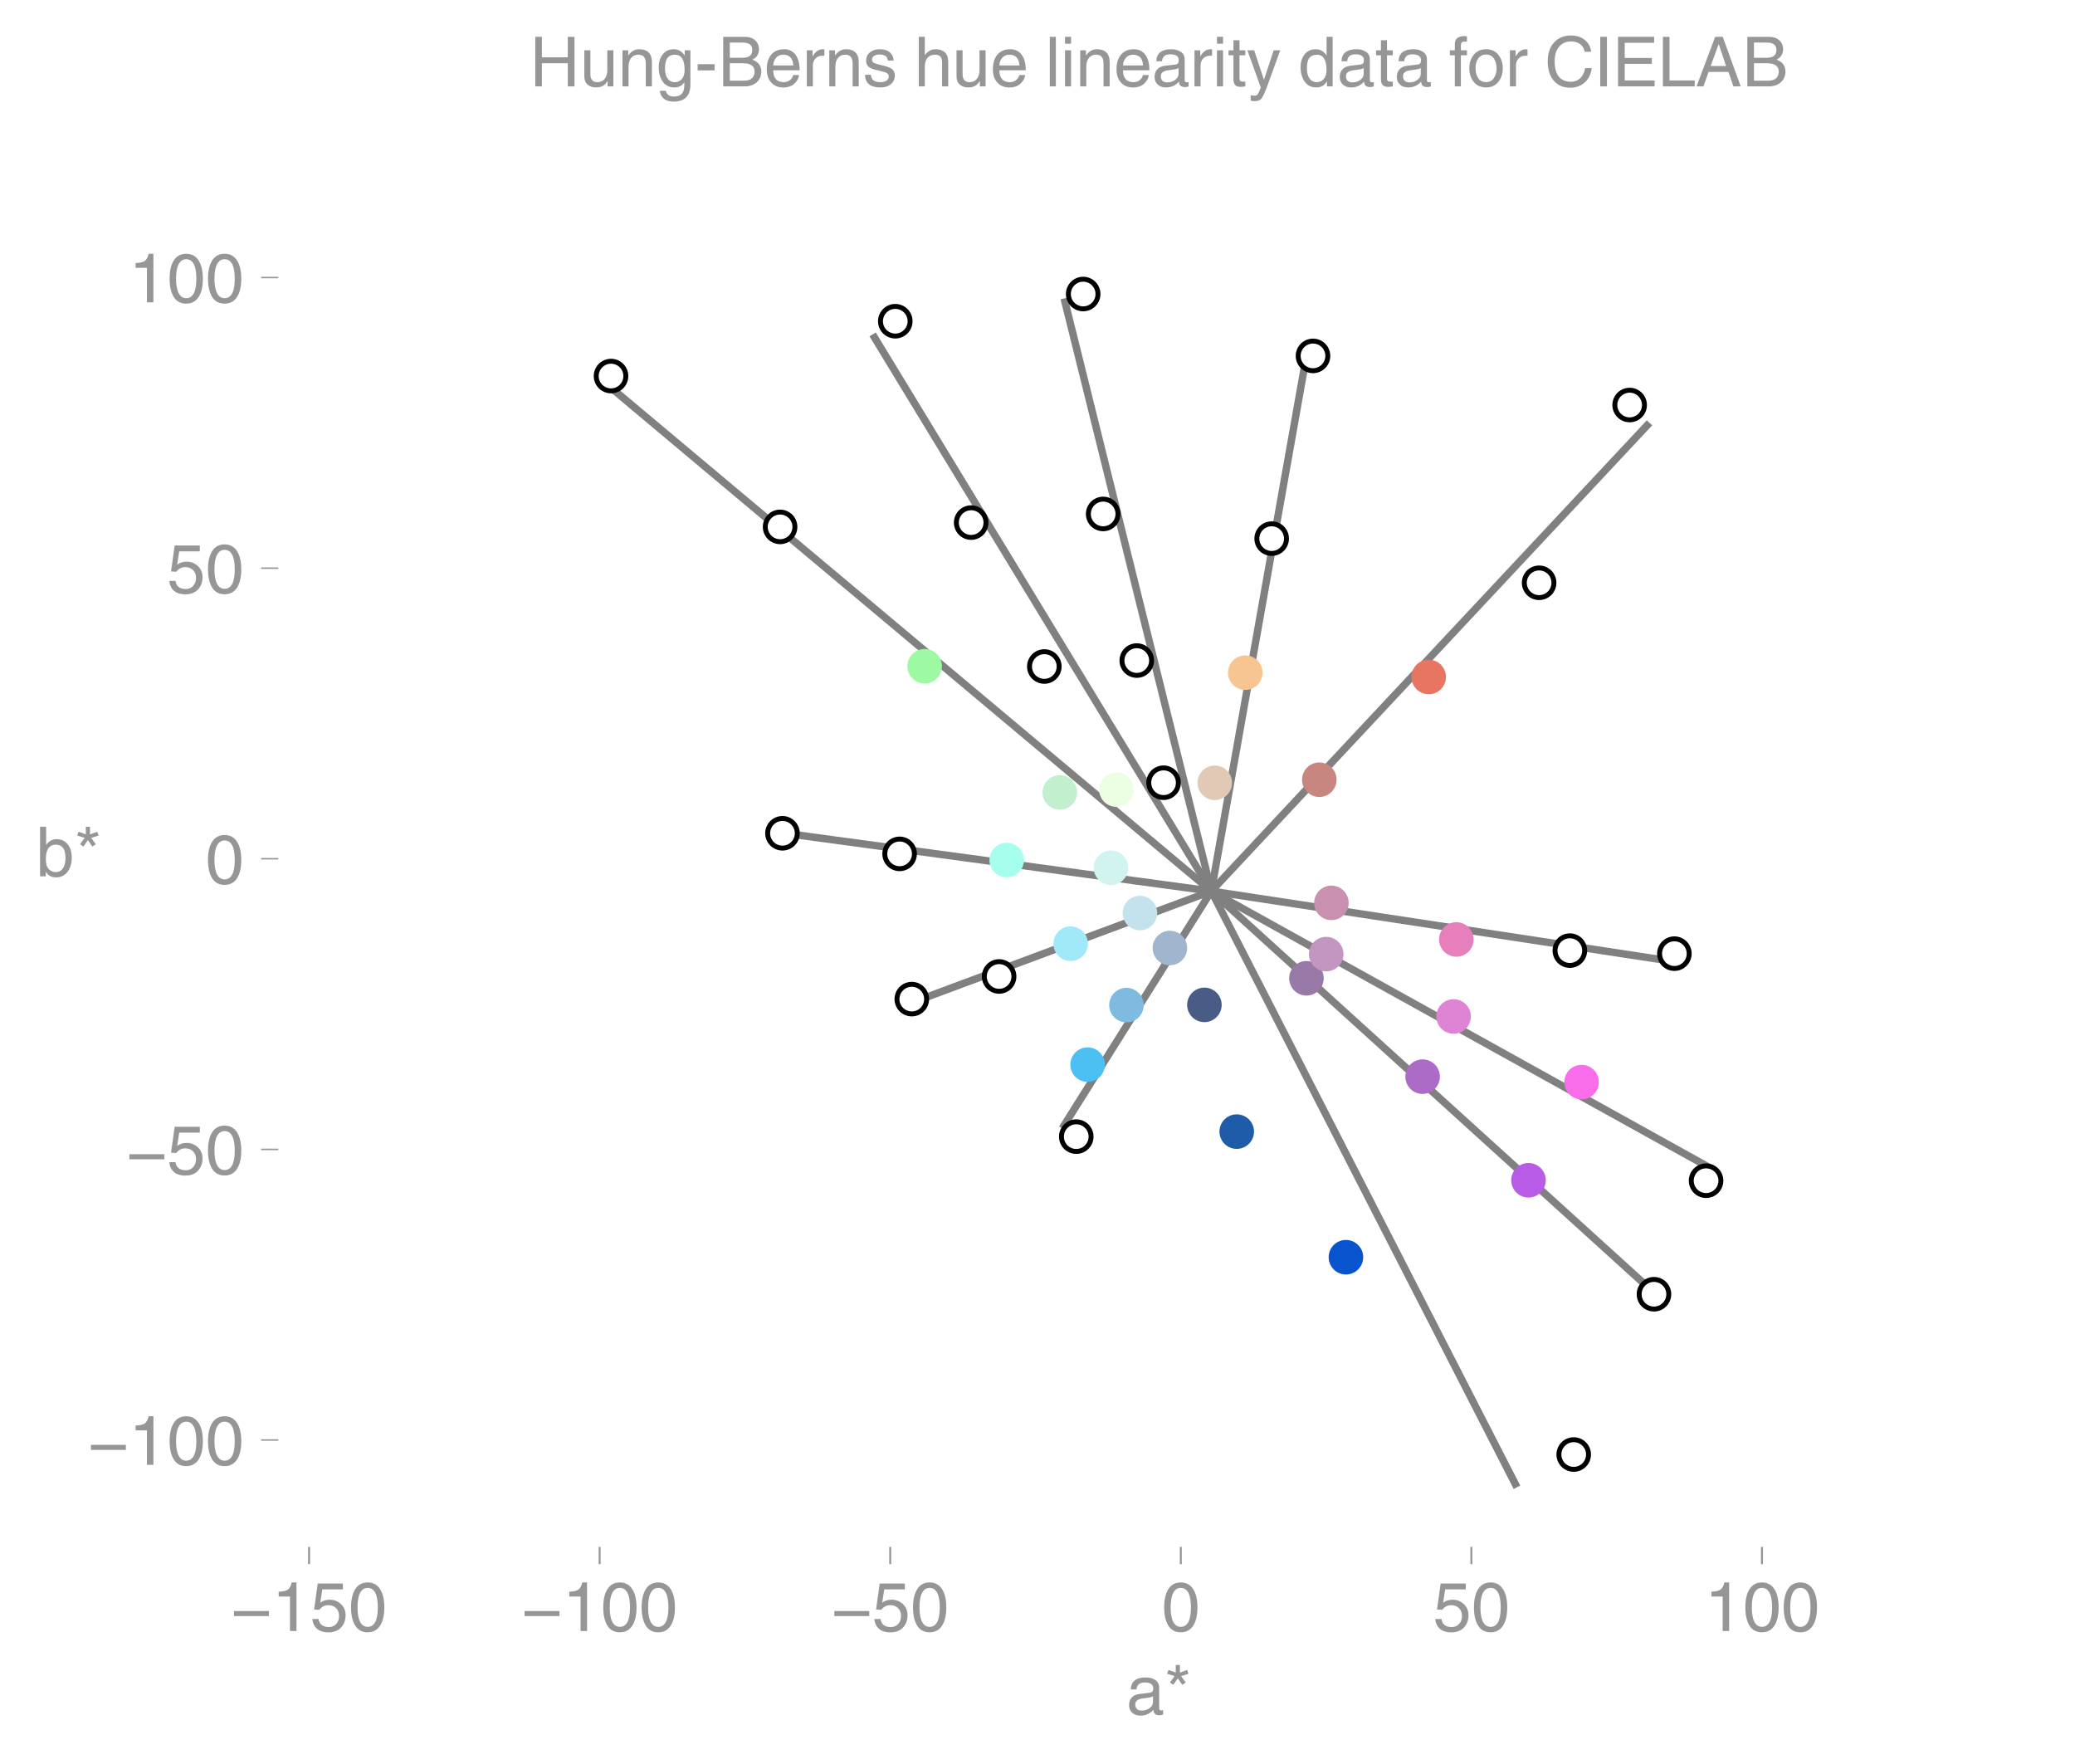 <svg height="476.965" viewBox="0 0 420.759 357.724" width="561.011" xmlns="http://www.w3.org/2000/svg" xmlns:xlink="http://www.w3.org/1999/xlink"><defs><style>*{stroke-linecap:butt;stroke-linejoin:round}</style></defs><g id="figure_1"><path d="M0 357.724h420.759V0H0z" fill="none" id="patch_1"/><g id="axes_1"><path d="M56.439 313.628h357.12V47.516H56.439z" fill="none" id="patch_2"/><path clip-path="url(#p0a569a5e86)" d="M245.628 180.676l88.85-94.946" fill="none" stroke="gray" stroke-linecap="square" stroke-width="1.5" id="line2d_1"/><path clip-path="url(#p0a569a5e86)" d="M245.628 180.676l19.324-108.757" fill="none" stroke="gray" stroke-linecap="square" stroke-width="1.5" id="line2d_2"/><path clip-path="url(#p0a569a5e86)" d="M245.628 180.676L215.78 60.506" fill="none" stroke="gray" stroke-linecap="square" stroke-width="1.5" id="line2d_3"/><path clip-path="url(#p0a569a5e86)" d="M245.628 180.676L176.946 67.798" fill="none" stroke="gray" stroke-linecap="square" stroke-width="1.5" id="line2d_4"/><path clip-path="url(#p0a569a5e86)" d="M245.628 180.676l-122.9-103.047" fill="none" stroke="gray" stroke-linecap="square" stroke-width="1.5" id="line2d_5"/><path clip-path="url(#p0a569a5e86)" d="M245.628 180.676l-86.954-11.79" fill="none" stroke="gray" stroke-linecap="square" stroke-width="1.5" id="line2d_6"/><path clip-path="url(#p0a569a5e86)" d="M245.628 180.676l-60.506 22.522" fill="none" stroke="gray" stroke-linecap="square" stroke-width="1.5" id="line2d_7"/><path clip-path="url(#p0a569a5e86)" d="M245.628 180.676l-30.24 48.095" fill="none" stroke="gray" stroke-linecap="square" stroke-width="1.5" id="line2d_8"/><path clip-path="url(#p0a569a5e86)" d="M245.628 180.676L307.6 301.532" fill="none" stroke="gray" stroke-linecap="square" stroke-width="1.5" id="line2d_9"/><path clip-path="url(#p0a569a5e86)" d="M245.628 180.676l89.922 81.546" fill="none" stroke="gray" stroke-linecap="square" stroke-width="1.5" id="line2d_10"/><path clip-path="url(#p0a569a5e86)" d="M245.628 180.676L347.27 237.07" fill="none" stroke="gray" stroke-linecap="square" stroke-width="1.5" id="line2d_11"/><path clip-path="url(#p0a569a5e86)" d="M245.628 180.676l93.669 14.26" fill="none" stroke="gray" stroke-linecap="square" stroke-width="1.5" id="line2d_12"/><g id="PathCollection_1"><defs><path d="M0 3a3 3 0 100-6 3 3 0 000 6z" id="C0_0_4793d6b211"/></defs><g clip-path="url(#p0a569a5e86)"><use x="267.524" xlink:href="#C0_0_4793d6b211" y="158.088" fill="#c78780" stroke="#c78780"/></g><g clip-path="url(#p0a569a5e86)"><use x="289.706" xlink:href="#C0_0_4793d6b211" y="137.253" fill="#e87562" stroke="#e87562"/></g><g clip-path="url(#p0a569a5e86)"><use x="312.097" xlink:href="#C0_0_4793d6b211" y="118.159" fill="#fff" stroke="#000"/></g><g clip-path="url(#p0a569a5e86)"><use x="330.452" xlink:href="#C0_0_4793d6b211" y="82.117" fill="#fff" stroke="#000"/></g></g><g id="PathCollection_2"><defs><path d="M0 3a3 3 0 100-6 3 3 0 000 6z" id="C1_0_e1219f7508"/></defs><g clip-path="url(#p0a569a5e86)"><use x="246.324" xlink:href="#C1_0_e1219f7508" y="158.712" fill="#e2c9b5" stroke="#e2c9b5"/></g><g clip-path="url(#p0a569a5e86)"><use x="252.512" xlink:href="#C1_0_e1219f7508" y="136.38" fill="#f6c592" stroke="#f6c592"/></g><g clip-path="url(#p0a569a5e86)"><use x="257.864" xlink:href="#C1_0_e1219f7508" y="109.205" fill="#fff" stroke="#000"/></g><g clip-path="url(#p0a569a5e86)"><use x="266.245" xlink:href="#C1_0_e1219f7508" y="72.157" fill="#fff" stroke="#000"/></g></g><g id="PathCollection_3"><defs><path d="M0 3a3 3 0 100-6 3 3 0 000 6z" id="C2_0_176ad0fee5"/></defs><g clip-path="url(#p0a569a5e86)"><use x="235.941" xlink:href="#C2_0_176ad0fee5" y="158.695" fill="#fff" stroke="#000"/></g><g clip-path="url(#p0a569a5e86)"><use x="230.51" xlink:href="#C2_0_176ad0fee5" y="133.926" fill="#fff" stroke="#000"/></g><g clip-path="url(#p0a569a5e86)"><use x="223.696" xlink:href="#C2_0_176ad0fee5" y="104.202" fill="#fff" stroke="#000"/></g><g clip-path="url(#p0a569a5e86)"><use x="219.643" xlink:href="#C2_0_176ad0fee5" y="59.612" fill="#fff" stroke="#000"/></g></g><g id="PathCollection_4"><defs><path d="M0 3a3 3 0 100-6 3 3 0 000 6z" id="C3_0_3000034f38"/></defs><g clip-path="url(#p0a569a5e86)"><use x="226.379" xlink:href="#C3_0_3000034f38" y="160.09" fill="#ecffe2" stroke="#ecffe2"/></g><g clip-path="url(#p0a569a5e86)"><use x="211.764" xlink:href="#C3_0_3000034f38" y="135.133" fill="#fff" stroke="#000"/></g><g clip-path="url(#p0a569a5e86)"><use x="196.929" xlink:href="#C3_0_3000034f38" y="105.954" fill="#fff" stroke="#000"/></g><g clip-path="url(#p0a569a5e86)"><use x="181.542" xlink:href="#C3_0_3000034f38" y="65.127" fill="#fff" stroke="#000"/></g></g><g id="PathCollection_5"><defs><path d="M0 3a3 3 0 100-6 3 3 0 000 6z" id="C4_0_0d65569897"/></defs><g clip-path="url(#p0a569a5e86)"><use x="214.9" xlink:href="#C4_0_0d65569897" y="160.667" fill="#c2efce" stroke="#c2efce"/></g><g clip-path="url(#p0a569a5e86)"><use x="187.495" xlink:href="#C4_0_0d65569897" y="135.074" fill="#9ef9a3" stroke="#9ef9a3"/></g><g clip-path="url(#p0a569a5e86)"><use x="158.184" xlink:href="#C4_0_0d65569897" y="106.825" fill="#fff" stroke="#000"/></g><g clip-path="url(#p0a569a5e86)"><use x="123.902" xlink:href="#C4_0_0d65569897" y="76.243" fill="#fff" stroke="#000"/></g></g><g id="PathCollection_6"><defs><path d="M0 3a3 3 0 100-6 3 3 0 000 6z" id="C5_0_22d58929c3"/></defs><g clip-path="url(#p0a569a5e86)"><use x="225.28" xlink:href="#C5_0_22d58929c3" y="175.929" fill="#d2f4f0" stroke="#d2f4f0"/></g><g clip-path="url(#p0a569a5e86)"><use x="204.137" xlink:href="#C5_0_22d58929c3" y="174.373" fill="#a6feed" stroke="#a6feed"/></g><g clip-path="url(#p0a569a5e86)"><use x="182.42" xlink:href="#C5_0_22d58929c3" y="173.12" fill="#fff" stroke="#000"/></g><g clip-path="url(#p0a569a5e86)"><use x="158.666" xlink:href="#C5_0_22d58929c3" y="168.945" fill="#fff" stroke="#000"/></g></g><g id="PathCollection_7"><defs><path d="M0 3a3 3 0 100-6 3 3 0 000 6z" id="C6_0_6e7de68c19"/></defs><g clip-path="url(#p0a569a5e86)"><use x="231.147" xlink:href="#C6_0_6e7de68c19" y="185.117" fill="#c4e2ee" stroke="#c4e2ee"/></g><g clip-path="url(#p0a569a5e86)"><use x="217.107" xlink:href="#C6_0_6e7de68c19" y="191.329" fill="#9fe9f8" stroke="#9fe9f8"/></g><g clip-path="url(#p0a569a5e86)"><use x="202.597" xlink:href="#C6_0_6e7de68c19" y="197.976" fill="#fff" stroke="#000"/></g><g clip-path="url(#p0a569a5e86)"><use x="184.89" xlink:href="#C6_0_6e7de68c19" y="202.567" fill="#fff" stroke="#000"/></g></g><g id="PathCollection_8"><defs><path d="M0 3a3 3 0 100-6 3 3 0 000 6z" id="C7_0_c3a4aeffed"/></defs><g clip-path="url(#p0a569a5e86)"><use x="237.225" xlink:href="#C7_0_c3a4aeffed" y="192.208" fill="#a0b6cf" stroke="#a0b6cf"/></g><g clip-path="url(#p0a569a5e86)"><use x="228.416" xlink:href="#C7_0_c3a4aeffed" y="203.783" fill="#7fbbe1" stroke="#7fbbe1"/></g><g clip-path="url(#p0a569a5e86)"><use x="220.542" xlink:href="#C7_0_c3a4aeffed" y="215.853" fill="#4cbff3" stroke="#4cbff3"/></g><g clip-path="url(#p0a569a5e86)"><use x="218.239" xlink:href="#C7_0_c3a4aeffed" y="230.449" fill="#fff" stroke="#000"/></g></g><g id="PathCollection_9"><defs><path d="M0 3a3 3 0 100-6 3 3 0 000 6z" id="C8_0_a69e9687ff"/></defs><g clip-path="url(#p0a569a5e86)"><use x="244.225" xlink:href="#C8_0_a69e9687ff" y="203.735" fill="#485c85" stroke="#485c85"/></g><g clip-path="url(#p0a569a5e86)"><use x="250.78" xlink:href="#C8_0_a69e9687ff" y="229.432" fill="#1e5ca9" stroke="#1e5ca9"/></g><g clip-path="url(#p0a569a5e86)"><use x="272.921" xlink:href="#C8_0_a69e9687ff" y="254.895" fill="#0754ce" stroke="#0754ce"/></g><g clip-path="url(#p0a569a5e86)"><use x="319.113" xlink:href="#C8_0_a69e9687ff" y="294.899" fill="#fff" stroke="#000"/></g></g><g id="PathCollection_10"><defs><path d="M0 3a3 3 0 100-6 3 3 0 000 6z" id="C9_0_590f5176c3"/></defs><g clip-path="url(#p0a569a5e86)"><use x="264.915" xlink:href="#C9_0_590f5176c3" y="198.348" fill="#9979a8" stroke="#9979a8"/></g><g clip-path="url(#p0a569a5e86)"><use x="288.469" xlink:href="#C9_0_590f5176c3" y="218.29" fill="#ac6bc6" stroke="#ac6bc6"/></g><g clip-path="url(#p0a569a5e86)"><use x="309.942" xlink:href="#C9_0_590f5176c3" y="239.294" fill="#b85be6" stroke="#b85be6"/></g><g clip-path="url(#p0a569a5e86)"><use x="335.385" xlink:href="#C9_0_590f5176c3" y="262.403" fill="#fff" stroke="#000"/></g></g><g id="PathCollection_11"><defs><path d="M0 3a3 3 0 100-6 3 3 0 000 6z" id="Ca_0_394e729a2f"/></defs><g clip-path="url(#p0a569a5e86)"><use x="268.92" xlink:href="#Ca_0_394e729a2f" y="193.443" fill="#c395c1" stroke="#c395c1"/></g><g clip-path="url(#p0a569a5e86)"><use x="294.754" xlink:href="#Ca_0_394e729a2f" y="206.087" fill="#df83d5" stroke="#df83d5"/></g><g clip-path="url(#p0a569a5e86)"><use x="320.705" xlink:href="#Ca_0_394e729a2f" y="219.395" fill="#f96cea" stroke="#f96cea"/></g><g clip-path="url(#p0a569a5e86)"><use x="345.951" xlink:href="#Ca_0_394e729a2f" y="239.385" fill="#fff" stroke="#000"/></g></g><g id="PathCollection_12"><defs><path d="M0 3a3 3 0 100-6 3 3 0 000 6z" id="Cb_0_44fdd5a245"/></defs><g clip-path="url(#p0a569a5e86)"><use x="269.978" xlink:href="#Cb_0_44fdd5a245" y="183.054" fill="#c990af" stroke="#c990af"/></g><g clip-path="url(#p0a569a5e86)"><use x="295.308" xlink:href="#Cb_0_44fdd5a245" y="190.473" fill="#e67fbb" stroke="#e67fbb"/></g><g clip-path="url(#p0a569a5e86)"><use x="318.328" xlink:href="#Cb_0_44fdd5a245" y="192.735" fill="#fff" stroke="#000"/></g><g clip-path="url(#p0a569a5e86)"><use x="339.525" xlink:href="#Cb_0_44fdd5a245" y="193.35" fill="#fff" stroke="#000"/></g></g><g id="matplotlib.axis_1"><g id="xtick_1"><g id="line2d_13"><defs><path d="M0 0v3.5" id="m5454bde79b" stroke="#969696" stroke-width=".4"/></defs><use x="62.67" xlink:href="#m5454bde79b" y="313.628" fill="#969696" stroke="#969696" stroke-width=".4"/></g><g transform="matrix(.14 0 0 -.14 46.89 330.678)" fill="#969696" id="text_1"><defs><path d="M54.594 21.578H4v7.328h50.594z" id="HelveticaWorld-Regular-8722"/><path d="M35.89 0h-9.374v49.906H10.109v6.985q8.594.28 12.782 2.75Q27.094 62.109 29 70.313h6.89z" id="HelveticaWorld-Regular-49"/><path d="M14.703 40.922q5.813 4.39 13.625 4.39 9.469 0 16.281-6.296 6.813-6.297 6.813-16.22 0-10.78-6.578-17.796-6.563-7-18.422-7-10.313 0-16.266 5.047Q4.203 8.109 3.22 17.39h9.094q.671-5.672 4.437-8.672 3.766-3 10.453-3 6.485 0 10.64 4.484Q42 14.703 42 21.688q0 7.125-4.36 11.421-4.343 4.297-11.218 4.297-7.813 0-13.047-6.687l-7.563.39 5.266 37.594h36.438v-8.5H17.672z" id="HelveticaWorld-Regular-53"/><path d="M42.484 34.188q0 14.109-3.734 21.156-3.734 7.062-10.969 7.062-7.078 0-10.89-7.062-3.797-7.047-3.797-21.157 0-13.671 3.75-20.937Q20.609 6 27.78 6q7.235 0 10.969 7 3.734 7.016 3.734 21.188zm9.422 0q0-17.297-6.25-26.704-6.25-9.39-17.875-9.39-12.062 0-18.062 9.734-6 9.75-6 26.36 0 17.03 6.14 26.578 6.157 9.547 17.922 9.547 11.625 0 17.875-9.5t6.25-26.626z" id="HelveticaWorld-Regular-48"/></defs><use xlink:href="#HelveticaWorld-Regular-8722"/><use x="58.594" xlink:href="#HelveticaWorld-Regular-49"/><use x="114.209" xlink:href="#HelveticaWorld-Regular-53"/><use x="169.824" xlink:href="#HelveticaWorld-Regular-48"/></g></g><g id="xtick_2"><use x="121.593" xlink:href="#m5454bde79b" y="313.628" fill="#969696" stroke="#969696" stroke-width=".4" id="line2d_14"/><g transform="matrix(.14 0 0 -.14 105.813 330.678)" fill="#969696" id="text_2"><use xlink:href="#HelveticaWorld-Regular-8722"/><use x="58.594" xlink:href="#HelveticaWorld-Regular-49"/><use x="114.209" xlink:href="#HelveticaWorld-Regular-48"/><use x="169.824" xlink:href="#HelveticaWorld-Regular-48"/></g></g><g id="xtick_3"><use x="180.515" xlink:href="#m5454bde79b" y="313.628" fill="#969696" stroke="#969696" stroke-width=".4" id="line2d_15"/><g transform="matrix(.14 0 0 -.14 168.628 330.678)" fill="#969696" id="text_3"><use xlink:href="#HelveticaWorld-Regular-8722"/><use x="58.594" xlink:href="#HelveticaWorld-Regular-53"/><use x="114.209" xlink:href="#HelveticaWorld-Regular-48"/></g></g><g id="xtick_4"><use x="239.438" xlink:href="#m5454bde79b" y="313.628" fill="#969696" stroke="#969696" stroke-width=".4" id="line2d_16"/><use xlink:href="#HelveticaWorld-Regular-48" transform="matrix(.14 0 0 -.14 235.545 330.678)" fill="#969696" id="text_4"/></g><g id="xtick_5"><use x="298.36" xlink:href="#m5454bde79b" y="313.628" fill="#969696" stroke="#969696" stroke-width=".4" id="line2d_17"/><g transform="matrix(.14 0 0 -.14 290.575 330.678)" fill="#969696" id="text_5"><use xlink:href="#HelveticaWorld-Regular-53"/><use x="55.615" xlink:href="#HelveticaWorld-Regular-48"/></g></g><g id="xtick_6"><use x="357.283" xlink:href="#m5454bde79b" y="313.628" fill="#969696" stroke="#969696" stroke-width=".4" id="line2d_18"/><g transform="matrix(.14 0 0 -.14 345.605 330.678)" fill="#969696" id="text_6"><use xlink:href="#HelveticaWorld-Regular-49"/><use x="55.615" xlink:href="#HelveticaWorld-Regular-48"/><use x="111.23" xlink:href="#HelveticaWorld-Regular-48"/></g></g><g transform="matrix(.14 0 0 -.14 228.428 347.625)" fill="#969696" id="text_7"><defs><path d="M38.375 26.703q-.969-1.015-3.828-1.656-2.86-.625-10.672-1.656-5.766-.688-8.469-2.844-2.703-2.14-2.703-5.656 0-4.297 2.281-6.688 2.297-2.39 7.329-2.39 6.296 0 11.171 3.578 4.891 3.593 4.891 8.718zM6.203 36.375q.297 8.844 5.734 13.14 5.454 4.297 15.844 4.297 8.297 0 13.907-3.765 5.624-3.75 5.624-10.844V9.078Q47.313 6 50.094 6q1.125 0 2.89.39V0Q50.594-.984 48-.984q-4.5 0-6.703 1.921-2.188 1.938-2.281 6.047-7.516-8.5-18.891-8.5-7.422 0-11.922 4.204Q3.72 6.89 3.72 13.624q0 6.89 3.906 11.125Q11.531 29 19 29.89l15.516 1.891q4.203.64 4.203 6.203 0 4.11-3.047 6.297-3.047 2.203-9.25 2.203-5.516 0-8.485-2.437-2.953-2.438-3.53-7.672z" id="HelveticaWorld-Regular-97"/><path d="M5.906 64.594l10.5-3.797V71.78h6V60.797l10.5 3.797 2-5.516-10.781-3.36 6.688-9.234-4.938-3.375-6.484 9.375-6.5-9.375-4.875 3.375 6.687 9.235-10.797 3.36z" id="HelveticaWorld-Regular-42"/></defs><use xlink:href="#HelveticaWorld-Regular-97"/><use x="54.932" xlink:href="#HelveticaWorld-Regular-42"/></g></g><g id="matplotlib.axis_2"><g id="ytick_1"><g id="line2d_19"><defs><path d="M0 0h-3.5" id="m6982dc3941" stroke="#969696" stroke-width=".3"/></defs><use x="56.439" xlink:href="#m6982dc3941" y="291.96" fill="#969696" stroke="#969696" stroke-width=".3"/></g><g transform="matrix(.14 0 0 -.14 17.88 296.984)" fill="#969696" id="text_8"><use xlink:href="#HelveticaWorld-Regular-8722"/><use x="58.594" xlink:href="#HelveticaWorld-Regular-49"/><use x="114.209" xlink:href="#HelveticaWorld-Regular-48"/><use x="169.824" xlink:href="#HelveticaWorld-Regular-48"/></g></g><g id="ytick_2"><use x="56.439" xlink:href="#m6982dc3941" y="233.037" fill="#969696" stroke="#969696" stroke-width=".3" id="line2d_20"/><g transform="matrix(.14 0 0 -.14 25.665 238.062)" fill="#969696" id="text_9"><use xlink:href="#HelveticaWorld-Regular-8722"/><use x="58.594" xlink:href="#HelveticaWorld-Regular-53"/><use x="114.209" xlink:href="#HelveticaWorld-Regular-48"/></g></g><g id="ytick_3"><use x="56.439" xlink:href="#m6982dc3941" y="174.114" fill="#969696" stroke="#969696" stroke-width=".3" id="line2d_21"/><use xlink:href="#HelveticaWorld-Regular-48" transform="matrix(.14 0 0 -.14 41.653 179.14)" fill="#969696" id="text_10"/></g><g id="ytick_4"><use x="56.439" xlink:href="#m6982dc3941" y="115.192" fill="#969696" stroke="#969696" stroke-width=".3" id="line2d_22"/><g transform="matrix(.14 0 0 -.14 33.868 120.217)" fill="#969696" id="text_11"><use xlink:href="#HelveticaWorld-Regular-53"/><use x="55.615" xlink:href="#HelveticaWorld-Regular-48"/></g></g><g id="ytick_5"><use x="56.439" xlink:href="#m6982dc3941" y="56.269" fill="#969696" stroke="#969696" stroke-width=".3" id="line2d_23"/><g transform="matrix(.14 0 0 -.14 26.083 61.294)" fill="#969696" id="text_12"><use xlink:href="#HelveticaWorld-Regular-49"/><use x="55.615" xlink:href="#HelveticaWorld-Regular-48"/><use x="111.23" xlink:href="#HelveticaWorld-Regular-48"/></g></g><g transform="matrix(.14 0 0 -.14 7.2 177.674)" fill="#969696" id="text_13"><defs><path d="M43.406 26.313q0 10.5-3.718 15.046-3.704 4.547-10.579 4.547-6.984-.11-10.562-5.453Q14.984 35.11 14.984 25q0-10.297 4.297-14.594Q23.578 6.11 29.297 6.11q6.5 0 10.297 5.344 3.812 5.344 3.812 14.86zM6.594 0v71.781h8.781V45.703h.203q5.61 8.11 15.14 8.11 9.766 0 15.766-7.25t6-18.876q0-13.093-6.062-21.156Q40.375-1.516 29.5-1.516q-9.578 0-14.406 8.016h-.203V0z" id="HelveticaWorld-Regular-98"/></defs><use xlink:href="#HelveticaWorld-Regular-98"/><use x="56.494" xlink:href="#HelveticaWorld-Regular-42"/></g></g><g transform="matrix(.14 0 0 -.14 107.41 17.516)" fill="#969696" id="text_14"><defs><path d="M64.89 0h-9.718v33.5h-37.5V0H8.109v71.781h9.563V42.094h37.5V71.78h9.719z" id="HelveticaWorld-Regular-72"/><path d="M6.11 52.297h8.78V17.578q0-5.765 2.61-8.625Q20.125 6.11 25 6.11q6.781 0 10.594 4.797 3.812 4.813 3.812 12.578v28.813h8.782V0H39.89v7.625l-.188.188q-4.984-9.329-16.61-9.329-7.515 0-12.25 4.094Q6.11 6.688 6.11 14.703z" id="HelveticaWorld-Regular-117"/><path d="M49.219 0h-8.844v32.172q0 7.422-2.594 10.578-2.578 3.156-8.578 3.156-5.906 0-9.875-4.5-3.953-4.484-3.953-12.89V0H6.594v52.297h8.297v-7.375h.203q6.203 8.89 15.812 8.89 8.89 0 13.594-4.718 4.719-4.703 4.719-13.5z" id="HelveticaWorld-Regular-110"/><path d="M12.984 26.313q0-9.61 3.813-14.907Q20.609 6.11 27.094 6.11q6.312 0 10.312 4.579 4 4.593 4 13 0 11.03-3.5 16.625-3.484 5.593-10.61 5.593-7.171 0-10.75-4.765-3.562-4.766-3.562-14.828zM49.812 2.983q0-12.609-6.062-18.797-6.047-6.203-18.266-6.203-8.78 0-13.984 4.047Q6.297-13.922 5.516-6.39h8.796q.672-3.812 3.532-6.062 2.86-2.25 8.281-2.25 7.375 0 11.125 3.969 3.766 3.953 3.766 12.828v3.719h-.188q-4.937-7.329-13.922-7.329-11.187 0-17.093 8.25-5.907 8.25-5.907 20.953 0 11.625 5.953 18.875 5.97 7.25 15.829 7.25 9.906 0 15.625-8.89h.187v7.375h8.313z" id="HelveticaWorld-Regular-103"/><path d="M28.906 23.188H4.391v8.984h24.515z" id="HelveticaWorld-Regular-45"/><path d="M8.11 71.781h31.484q9.281 0 14.797-5.031 5.515-5.031 5.515-13.031 0-4.844-2.422-8.828-2.406-3.97-7.187-6.172 6.687-2.532 9.828-6.735 3.156-4.203 3.156-10.797 0-9.265-6.687-15.234Q49.906 0 38.922 0H8.109zm9.562-63.484h20.703q7.625 0 11.422 3.531 3.812 3.547 3.812 9.563 0 6.093-4.25 9.093Q45.125 33.5 36.812 33.5h-19.14zm0 33.11h17.625q7.719 0 11.312 2.796 3.594 2.813 3.594 8.781 0 5.125-3.406 7.813-3.39 2.687-11.39 2.687H17.671z" id="HelveticaWorld-Regular-66"/><path d="M42.484 30.328q-.687 8.485-4.5 12.031-3.797 3.547-10.109 3.547-6.39 0-10.328-4.5-3.922-4.484-4.172-11.078zm8.391-13.922q-1.453-8.11-7.953-13.422-5.719-4.5-15.047-4.593-10.984.093-17.438 7.203Q4 12.704 4 24.704q0 13.78 6.64 21.437 6.641 7.672 18.47 7.672 10.593 0 16.546-7.922 5.953-7.907 5.953-22.594H13.375q0-8.203 3.813-12.703Q21 6.109 28.608 6.109q5.375 0 9.235 3.235 3.86 3.25 4.25 7.062z" id="HelveticaWorld-Regular-101"/><path d="M15.375 0H6.594v52.297h8.297v-8.688h.203q5.703 10.203 14.687 10.203 1.422 0 2.297-.296V44.39h-3.266q-5.906 0-9.671-4.016-3.766-4-3.766-9.953z" id="HelveticaWorld-Regular-114"/><path d="M36.078 37.406q-.187 4.688-3.344 6.735-3.14 2.047-9.047 2.047-4.296 0-7.359-1.907-3.047-1.89-3.047-5.468 0-2.829 1.797-4.172 1.813-1.344 7.828-2.86l8.688-2.187q7.906-2 11.297-5.11 3.406-3.093 3.406-8.656 0-7.719-5.64-12.531-5.641-4.813-15.063-4.813-11 0-16.64 4.563-5.626 4.578-5.735 13.75h8.5q.203-5.422 3.594-8.063 3.39-2.625 10.171-2.625 5.516 0 8.766 2.188 3.25 2.203 3.25 6.11 0 2.78-2.11 4.437-2.093 1.672-8.296 3.078l-10.203 2.5q-6.203 1.562-9.157 4.656-2.953 3.094-2.953 8.031 0 7.72 5.516 12.203 5.531 4.5 14.406 4.5 9.485 0 14.531-4.624 5.047-4.61 5.344-11.782z" id="HelveticaWorld-Regular-115"/><path d="M49.219 0h-8.844v34.188q0 6.296-2.438 9-2.437 2.718-7.953 2.718-6.797 0-10.703-4.406-3.906-4.39-3.906-12.984V0H6.594v71.781h8.781V45.312h.203q6 8.5 15.328 8.5 8.594 0 13.453-4.5 4.86-4.484 4.86-13.718z" id="HelveticaWorld-Regular-104"/><path d="M15.375 0H6.594v71.781h8.781z" id="HelveticaWorld-Regular-108"/><path d="M6.594 61.813v9.968h8.781v-9.969zM15.375 0H6.594v52.297h8.781z" id="HelveticaWorld-Regular-105"/><path d="M17.188 45.016V10.984q0-2 1.093-3.046 1.11-1.047 3.938-1.047h3.375V0Q20.797-.688 19-.688q-5.516 0-8.063 2.641-2.53 2.64-2.53 8.547v34.516H1.311v7.28h7.094v14.595h8.781V52.297h8.407v-7.281z" id="HelveticaWorld-Regular-116"/><path d="M39.016 52.297h9.562L29.891.984q-.5-1.375-.985-2.593-4.25-11.329-7.328-15.547-3.078-4.235-9.953-4.235-3.61 0-5.906.782v8.015q2.484-.89 5.468-.89 3.22 0 4.704 2.03 1.5 2.032 4.421 9.938L.875 52.297h9.922L24.812 9.719H25z" id="HelveticaWorld-Regular-121"/><path d="M13.094 26.313q0-9.704 3.844-14.954 3.859-5.25 10.265-5.25 6.094 0 10.188 4.485 4.109 4.5 4.109 13.094 0 11.03-3.5 16.625-3.484 5.593-10.61 5.593-6.78 0-10.546-4.453-3.75-4.437-3.75-15.14zM50.39 0h-8.297v7.172h-.203q-4.97-8.688-15.078-8.688-10.891 0-16.86 8.297Q4 15.094 4 27.688q0 11.625 5.906 18.875 5.922 7.25 15.875 7.25 9.813 0 15.625-8.891l.203.594V71.78h8.782z" id="HelveticaWorld-Regular-100"/><path d="M17.188 45.016V0H8.405v45.016H1.22v7.28h7.187v8.985q0 5.907 3.578 8.703 3.594 2.813 10.032 2.813 2.203 0 3.968-.188v-7.906q-1.562.188-3.578.188-2.922 0-4.078-1.438-1.14-1.437-1.14-4.656v-6.5h8.796v-7.281z" id="HelveticaWorld-Regular-102"/><path d="M12.703 26.219q0-8.735 3.953-14.375 3.953-5.64 11.219-5.64 7.531 0 11.438 5.905 3.906 5.907 3.906 14.11 0 8.297-3.907 14.078-3.906 5.797-11.437 5.797-6.969 0-11.078-5.453-4.094-5.438-4.094-14.422zm-8.984 0q0 11.672 6.484 19.625 6.5 7.968 17.672 7.968 11.438 0 17.875-8.062 6.453-8.047 6.453-19.531 0-11.516-6.406-19.625-6.39-8.11-17.922-8.11-11.078 0-17.625 7.86-6.531 7.86-6.531 19.875z" id="HelveticaWorld-Regular-111"/><path d="M58.016 50.203q-1.625 7.313-6.782 11.094-5.14 3.797-13.343 3.797-10.594 0-17.047-7.703-6.438-7.688-6.438-20.766 0-15.14 6.094-22.547 6.11-7.39 17.688-7.39 7.609 0 13.093 5.046 5.5 5.063 7.407 14.688h9.421Q66.22 12.594 57.625 5.344t-20.906-7.25q-14.703 0-23.516 10.11Q4.391 18.311 4.391 36.28q0 17.328 9.203 27.36 9.203 10.047 24.297 10.047 12.5 0 20.265-6.454 7.766-6.437 9.235-17.03z" id="HelveticaWorld-Regular-67"/><path d="M17.828 0H8.11v71.781h9.72z" id="HelveticaWorld-Regular-73"/><path d="M61.078 0H8.11v71.781h52.297v-8.594H17.828V41.22h39.25v-8.594h-39.25V8.594h43.25z" id="HelveticaWorld-Regular-69"/><path d="M17.672 8.594h36.531V0H8.11v71.781h9.563z" id="HelveticaWorld-Regular-76"/><path d="M44 29.5L33.406 61.078h-.203L21.687 29.5zm-25.297-8.594L11.188 0h-9.97l27 71.781h10.985L65.187 0H54.594l-7.078 20.906z" id="HelveticaWorld-Regular-65"/></defs><use xlink:href="#HelveticaWorld-Regular-72"/><use x="72.998" xlink:href="#HelveticaWorld-Regular-117"/><use x="127.783" xlink:href="#HelveticaWorld-Regular-110"/><use x="182.959" xlink:href="#HelveticaWorld-Regular-103"/><use x="238.867" xlink:href="#HelveticaWorld-Regular-45"/><use x="272.168" xlink:href="#HelveticaWorld-Regular-66"/><use x="339.355" xlink:href="#HelveticaWorld-Regular-101"/><use x="394.775" xlink:href="#HelveticaWorld-Regular-114"/><use x="427.344" xlink:href="#HelveticaWorld-Regular-110"/><use x="482.52" xlink:href="#HelveticaWorld-Regular-115"/><use x="532.52" xlink:href="#HelveticaWorld-Regular-32"/><use x="556.934" xlink:href="#HelveticaWorld-Regular-104"/><use x="612.109" xlink:href="#HelveticaWorld-Regular-117"/><use x="666.895" xlink:href="#HelveticaWorld-Regular-101"/><use x="722.314" xlink:href="#HelveticaWorld-Regular-32"/><use x="746.729" xlink:href="#HelveticaWorld-Regular-108"/><use x="768.75" xlink:href="#HelveticaWorld-Regular-105"/><use x="790.771" xlink:href="#HelveticaWorld-Regular-110"/><use x="845.947" xlink:href="#HelveticaWorld-Regular-101"/><use x="901.367" xlink:href="#HelveticaWorld-Regular-97"/><use x="956.299" xlink:href="#HelveticaWorld-Regular-114"/><use x="988.867" xlink:href="#HelveticaWorld-Regular-105"/><use x="1010.889" xlink:href="#HelveticaWorld-Regular-116"/><use x="1038.574" xlink:href="#HelveticaWorld-Regular-121"/><use x="1088.184" xlink:href="#HelveticaWorld-Regular-32"/><use x="1112.598" xlink:href="#HelveticaWorld-Regular-100"/><use x="1169.58" xlink:href="#HelveticaWorld-Regular-97"/><use x="1224.512" xlink:href="#HelveticaWorld-Regular-116"/><use x="1252.197" xlink:href="#HelveticaWorld-Regular-97"/><use x="1307.129" xlink:href="#HelveticaWorld-Regular-32"/><use x="1331.543" xlink:href="#HelveticaWorld-Regular-102"/><use x="1357.229" xlink:href="#HelveticaWorld-Regular-111"/><use x="1413.137" xlink:href="#HelveticaWorld-Regular-114"/><use x="1445.705" xlink:href="#HelveticaWorld-Regular-32"/><use x="1470.119" xlink:href="#HelveticaWorld-Regular-67"/><use x="1542.434" xlink:href="#HelveticaWorld-Regular-73"/><use x="1568.215" xlink:href="#HelveticaWorld-Regular-69"/><use x="1633.205" xlink:href="#HelveticaWorld-Regular-76"/><use x="1688.82" xlink:href="#HelveticaWorld-Regular-65"/><use x="1755.52" xlink:href="#HelveticaWorld-Regular-66"/></g></g></g><defs><clipPath id="p0a569a5e86"><path d="M56.439 47.516h357.12v266.112H56.439z"/></clipPath></defs></svg>